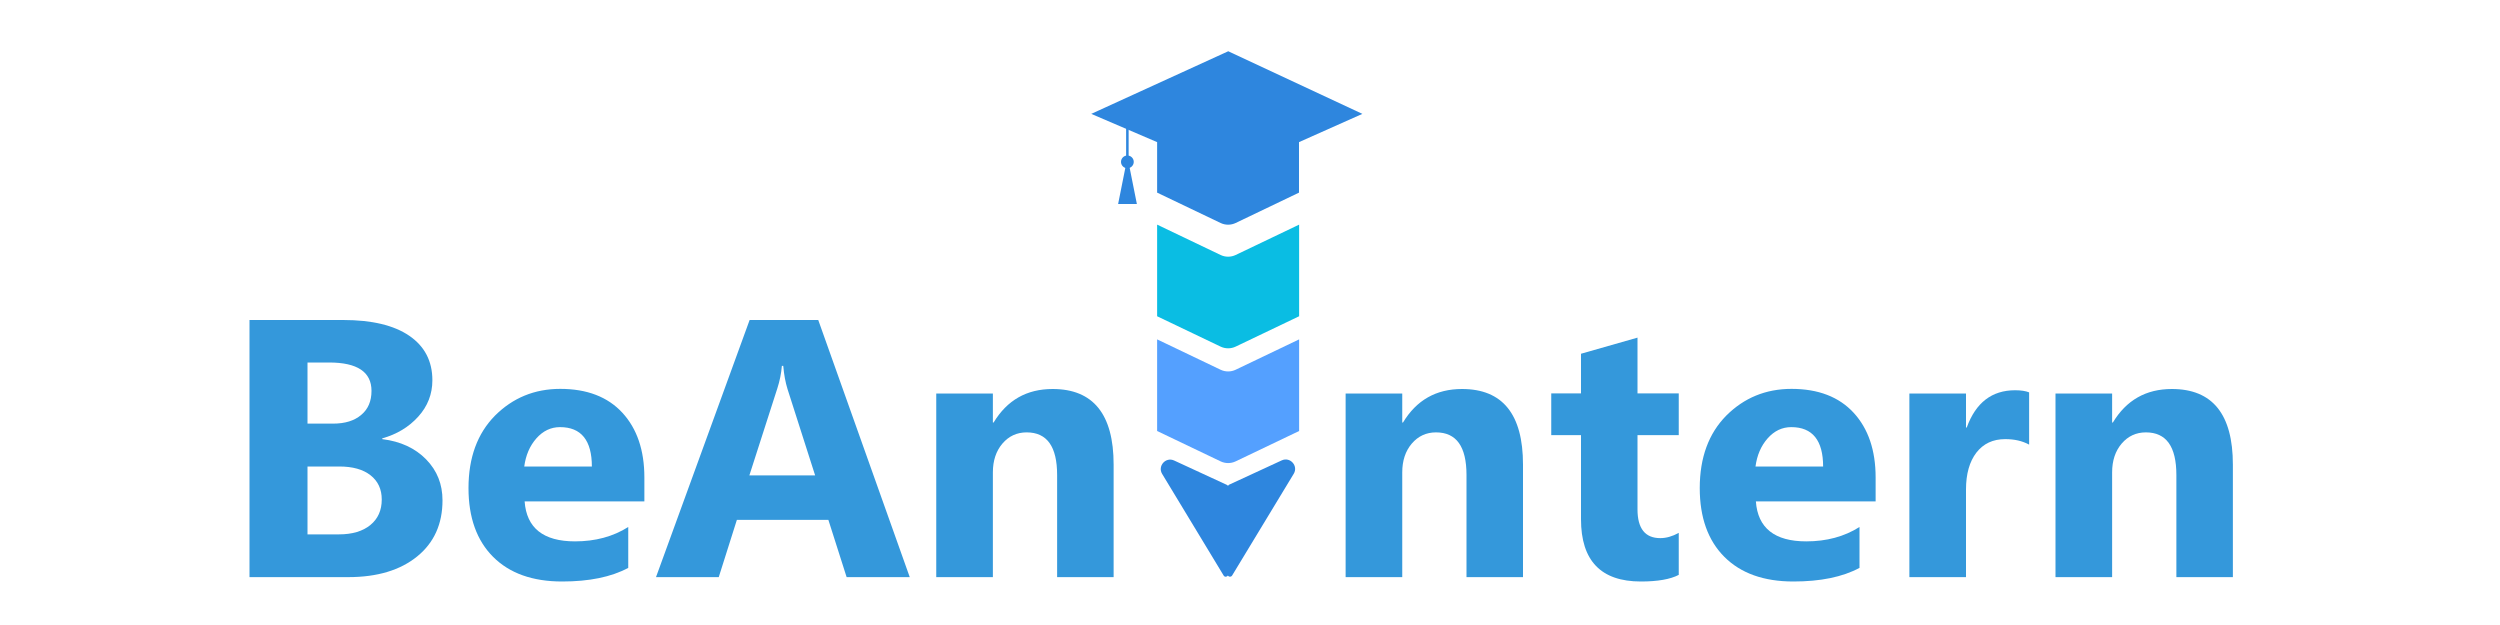 <?xml version="1.0" encoding="utf-8"?>
<!-- Generator: Adobe Illustrator 21.1.0, SVG Export Plug-In . SVG Version: 6.00 Build 0)  -->
<svg version="1.1" id="Layer_1" xmlns="http://www.w3.org/2000/svg" xmlns:xlink="http://www.w3.org/1999/xlink" x="0px" y="0px"
	 viewBox="0 0 2000 500" style="enable-background:new 0 0 2000 500;" xml:space="preserve">
<style type="text/css">
	.st0{fill:#54A0FF;}
	.st1{fill:#0ABDE3;}
	.st2{fill:#2E86DE;}
	.st3{fill:#2E86DE;stroke:#2E86DE;stroke-width:2;stroke-miterlimit:10;}
	.st4{fill:#3498DB;}
</style>
<path class="st0" d="M1039.3,344.8l-50.8,24.3c-3.8,1.8-8.2,1.8-12,0c-15-7.2-50.8-24.3-50.8-24.3v-73.3c0,0,35.8,17.1,50.8,24.3
	c3.8,1.8,8.2,1.8,12,0l50.8-24.3V344.8z"/>
<path class="st1" d="M1039.3,253l-50.8,24.3c-3.8,1.8-8.2,1.8-12,0c-15-7.2-50.8-24.3-50.8-24.3v-73.3c0,0,35.8,17.1,50.8,24.3
	c3.8,1.8,8.2,1.8,12,0l50.8-24.3V253z"/>
<g id="XMLID_1_">
	<path class="st2" d="M982.4,388.7c-0.2-0.3-0.5-0.6-0.9-0.8l-42.2-19.5c-6.7-3.1-13.4,4.4-9.6,10.7l49.2,81.3
		c0.8,1.4,2.7,1.2,3.4,0c0.7,1.2,2.6,1.3,3.4,0L1035,379c3.8-6.3-2.9-13.8-9.6-10.7l-42.2,19.5C982.9,388.1,982.6,388.3,982.4,388.7
		z"/>
</g>
<path class="st2" d="M1089.9,91.1l-50.7,22.6v40.4l-50.7,24.3c-3.8,1.8-8.2,1.8-12,0c-15-7.2-50.8-24.3-50.8-24.3v-40.4L873,91.1
	L982.6,41L1089.9,91.1z"/>
<polygon class="st2" points="902,125.6 894.5,163.2 909.5,163.2 "/>
<circle class="st2" cx="901.9" cy="129.5" r="5.1"/>
<line class="st3" x1="901.9" y1="126.8" x2="901.9" y2="97.6"/>
<g>
	<path class="st4" d="M199.6,461.7V256h74.9c23,0,40.6,4.2,52.9,12.6c12.3,8.4,18.5,20.3,18.5,35.6c0,11.1-3.8,20.8-11.3,29.1
		c-7.5,8.3-17.1,14.1-28.8,17.4v0.6c14.6,1.8,26.3,7.2,35.1,16.2c8.8,9,13.1,19.9,13.1,32.8c0,18.8-6.7,33.8-20.2,44.8
		c-13.5,11-31.9,16.6-55.2,16.6H199.6z M246,290.1v48.8h20.4c9.6,0,17.1-2.3,22.6-7c5.5-4.6,8.2-11,8.2-19.2
		c0-15.1-11.3-22.7-33.9-22.7H246z M246,373.3v54.2h25.1c10.7,0,19.1-2.5,25.2-7.5c6.1-5,9.1-11.8,9.1-20.4c0-8.2-3-14.7-9-19.4
		c-6-4.7-14.3-7-25-7H246z"/>
	<path class="st4" d="M515.5,401.1h-95.8c1.5,21.3,15,32,40.3,32c16.2,0,30.4-3.8,42.6-11.5v32.7c-13.6,7.3-31.2,10.9-52.9,10.9
		c-23.7,0-42.1-6.6-55.2-19.7c-13.1-13.1-19.7-31.5-19.7-55c0-24.4,7.1-43.7,21.2-58c14.2-14.2,31.6-21.4,52.2-21.4
		c21.4,0,38,6.4,49.7,19.1c11.7,12.7,17.6,30,17.6,51.8V401.1z M473.5,373.3c0-21-8.5-31.6-25.5-31.6c-7.3,0-13.6,3-18.9,9
		c-5.3,6-8.5,13.5-9.7,22.5H473.5z"/>
	<path class="st4" d="M727.8,461.7h-50.5l-14.6-45.8h-73.2L575,461.7h-50.2L599.7,256h54.9L727.8,461.7z M652.1,380.3L630,311.2
		c-1.6-5.2-2.8-11.3-3.4-18.5h-1.1c-0.5,6-1.7,12-3.6,17.9l-22.4,69.7H652.1z"/>
	<path class="st4" d="M890.9,461.7h-45.2V380c0-22.8-8.1-34.1-24.4-34.1c-7.8,0-14.3,3-19.4,9c-5.1,6-7.6,13.7-7.6,23v83.8H749
		V314.8h45.3V338h0.6c10.8-17.9,26.5-26.8,47.2-26.8c32.5,0,48.8,20.2,48.8,60.5V461.7z"/>
	<path class="st4" d="M1218.4,461.7h-45.2V380c0-22.8-8.1-34.1-24.4-34.1c-7.8,0-14.3,3-19.4,9c-5.1,6-7.6,13.7-7.6,23v83.8h-45.3
		V314.8h45.3V338h0.6c10.8-17.9,26.5-26.8,47.2-26.8c32.5,0,48.8,20.2,48.8,60.5V461.7z"/>
	<path class="st4" d="M1343,459.9c-6.7,3.5-16.8,5.3-30.3,5.3c-31.9,0-47.9-16.6-47.9-49.8v-67.3H1241v-33.4h23.8v-31.7l45.2-12.9
		v44.6h33v33.4h-33v59.4c0,15.3,6.1,23,18.2,23c4.8,0,9.7-1.4,14.8-4.2V459.9z"/>
	<path class="st4" d="M1500.5,401.1h-95.8c1.5,21.3,15,32,40.3,32c16.2,0,30.4-3.8,42.6-11.5v32.7c-13.6,7.3-31.2,10.9-52.9,10.9
		c-23.7,0-42.1-6.6-55.2-19.7c-13.1-13.1-19.7-31.5-19.7-55c0-24.4,7.1-43.7,21.2-58c14.2-14.2,31.6-21.4,52.2-21.4
		c21.4,0,38,6.4,49.7,19.1c11.7,12.7,17.6,30,17.6,51.8V401.1z M1458.5,373.3c0-21-8.5-31.6-25.5-31.6c-7.3,0-13.6,3-18.9,9
		c-5.3,6-8.5,13.5-9.7,22.5H1458.5z"/>
	<path class="st4" d="M1623.3,355.7c-5.5-3-11.8-4.4-19.1-4.4c-9.9,0-17.5,3.6-23.1,10.8c-5.5,7.2-8.3,17-8.3,29.5v70.1h-45.3V314.8
		h45.3V342h0.6c7.2-19.9,20.1-29.8,38.7-29.8c4.8,0,8.5,0.6,11.2,1.7V355.7z"/>
	<path class="st4" d="M1786.3,461.7h-45.2V380c0-22.8-8.1-34.1-24.4-34.1c-7.8,0-14.3,3-19.4,9c-5.1,6-7.6,13.7-7.6,23v83.8h-45.3
		V314.8h45.3V338h0.6c10.8-17.9,26.5-26.8,47.2-26.8c32.5,0,48.8,20.2,48.8,60.5V461.7z"/>
</g>
</svg>
